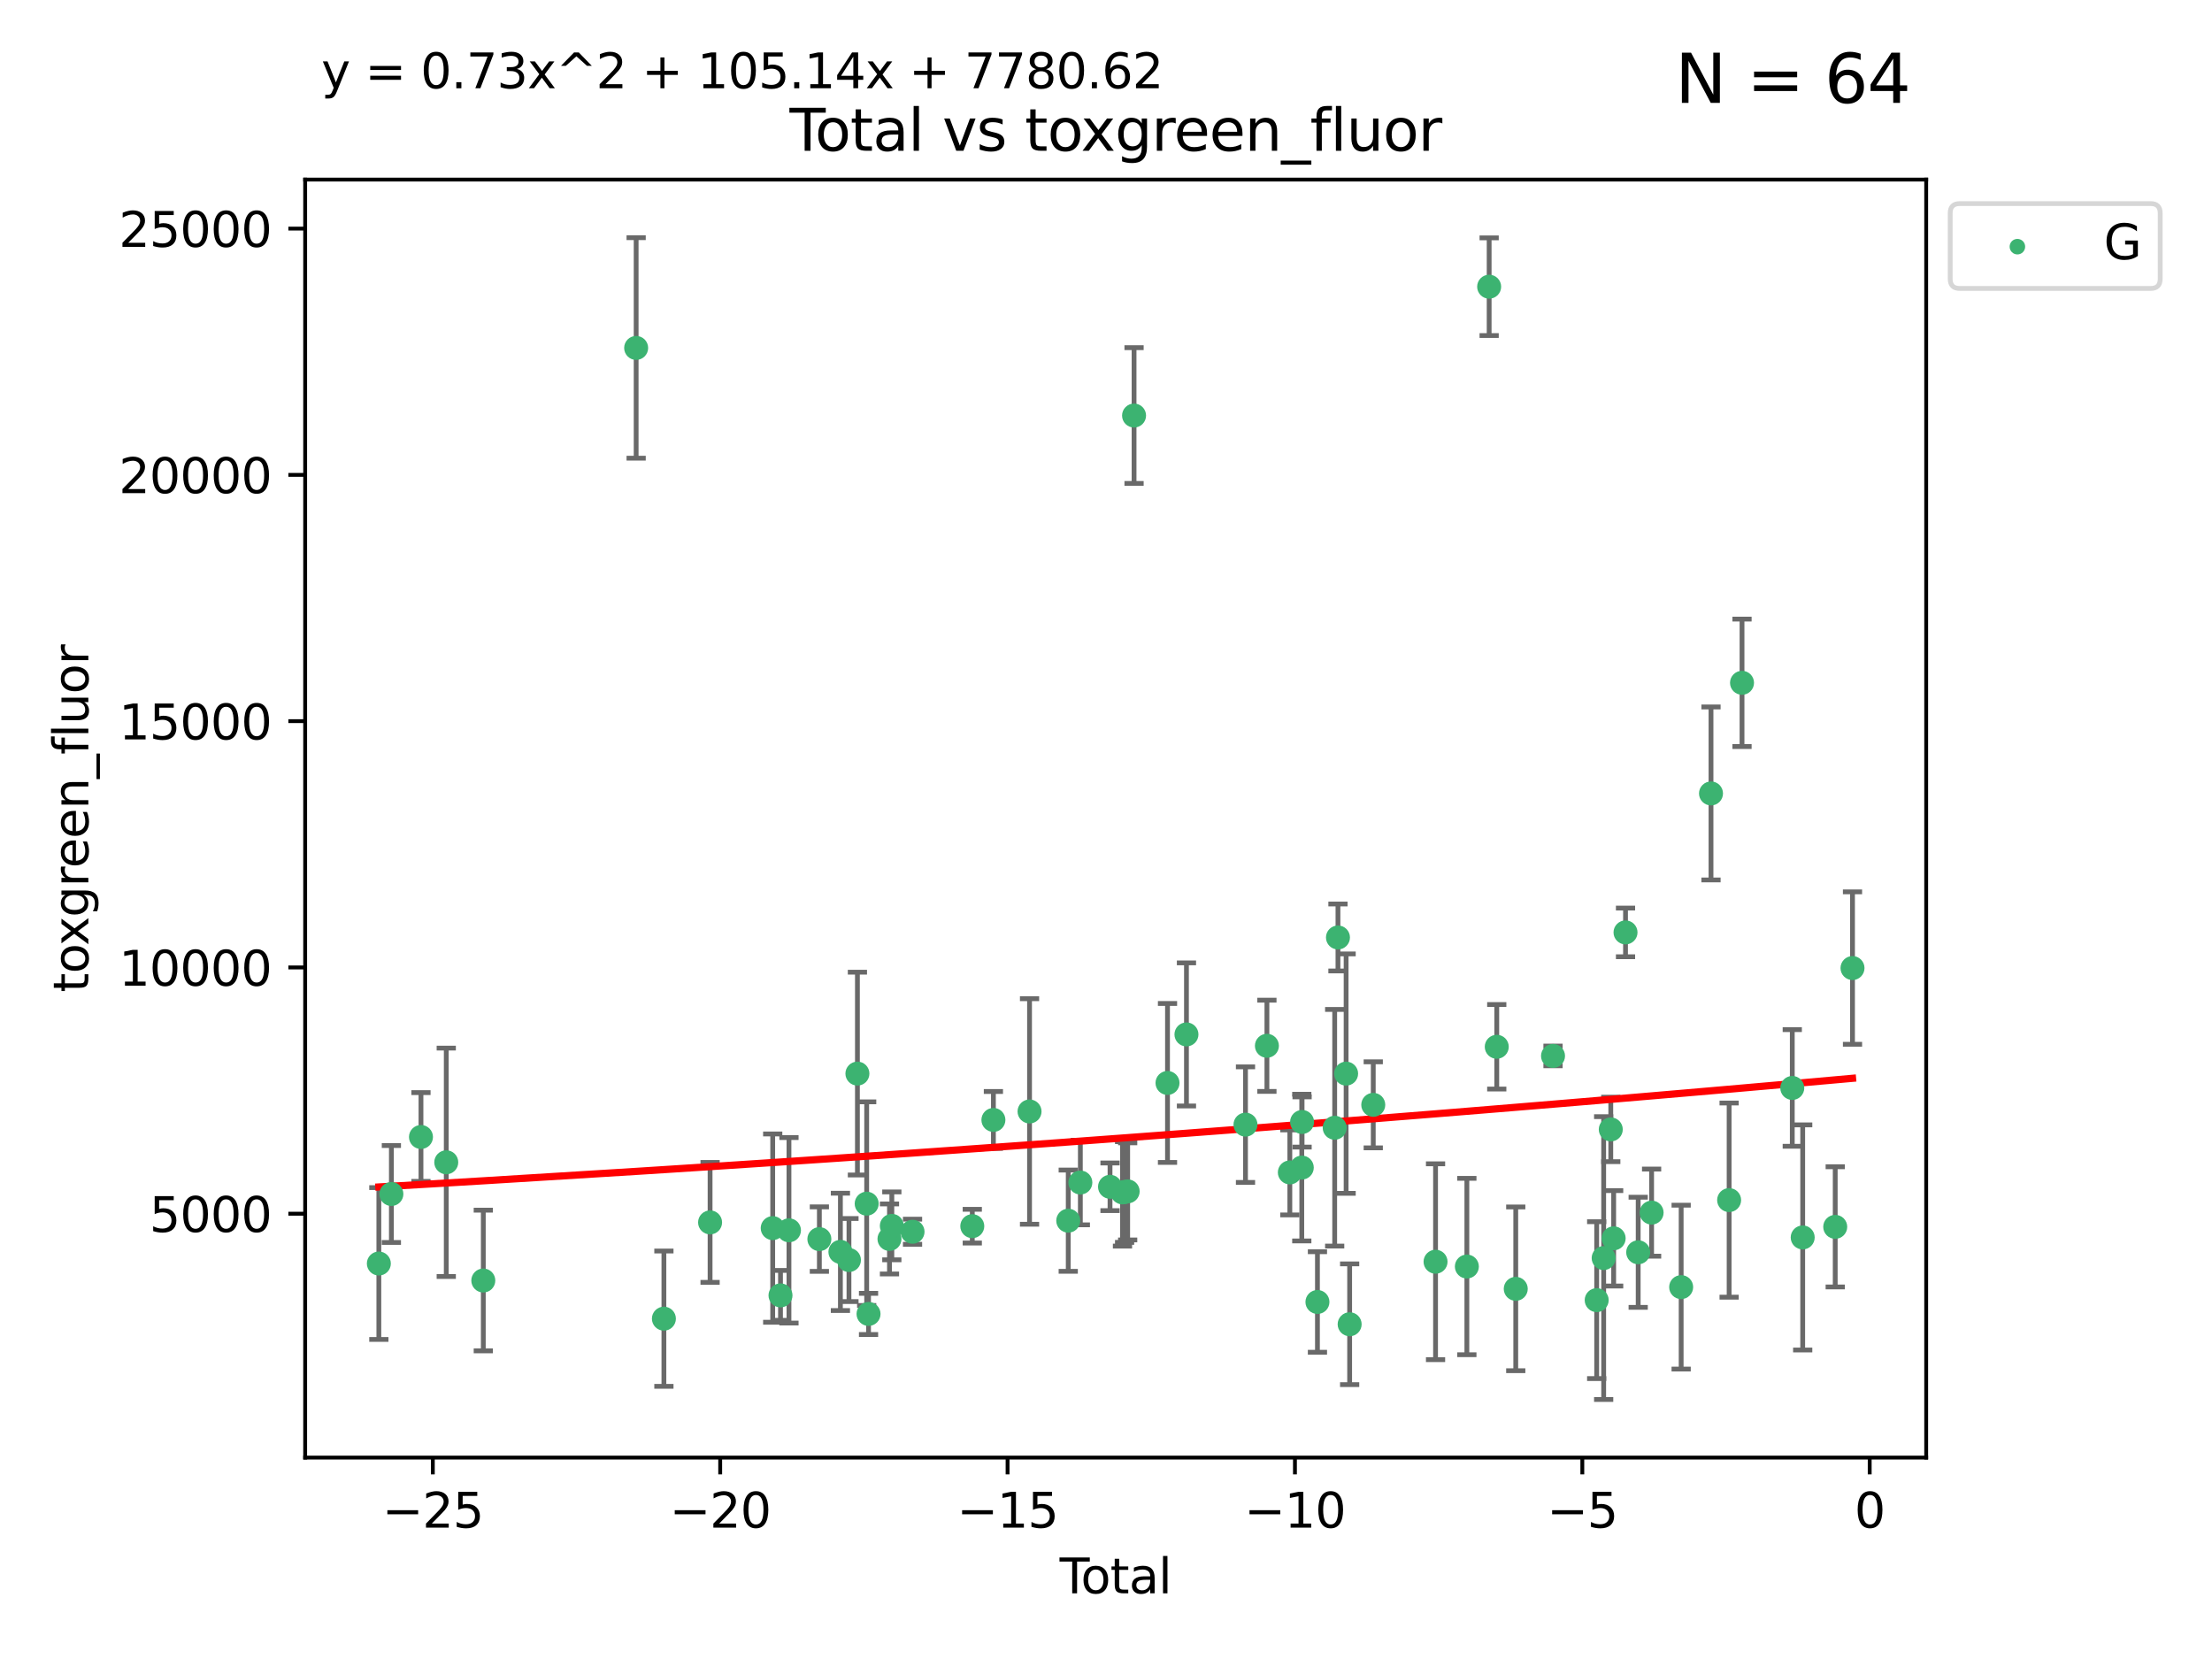 <?xml version="1.0" encoding="utf-8" standalone="no"?>
<!DOCTYPE svg PUBLIC "-//W3C//DTD SVG 1.1//EN"
  "http://www.w3.org/Graphics/SVG/1.1/DTD/svg11.dtd">
<svg xmlns:xlink="http://www.w3.org/1999/xlink" width="460.8pt" height="345.6pt" viewBox="0 0 460.8 345.6" xmlns="http://www.w3.org/2000/svg" version="1.1">
 <defs>
  <style type="text/css">*{stroke-linejoin: round; stroke-linecap: butt}</style>
 </defs>
 <g id="figure_1">
  <g id="patch_1">
   <path d="M 0 345.6 
L 460.8 345.6 
L 460.8 0 
L 0 0 
z
" style="fill: #ffffff"/>
  </g>
  <g id="axes_1">
   <g id="patch_2">
    <path d="M 63.571 303.64 
L 401.26 303.64 
L 401.26 37.411 
L 63.571 37.411 
z
" style="fill: #ffffff"/>
   </g>
   <g id="PathCollection_1">
    <defs>
     <path id="md400a257fa" d="M 0 1.118 
C 0.297 1.118 0.581 1 0.791 0.791 
C 1 0.581 1.118 0.297 1.118 0 
C 1.118 -0.297 1 -0.581 0.791 -0.791 
C 0.581 -1 0.297 -1.118 0 -1.118 
C -0.297 -1.118 -0.581 -1 -0.791 -0.791 
C -1 -0.581 -1.118 -0.297 -1.118 0 
C -1.118 0.297 -1 0.581 -0.791 0.791 
C -0.581 1 -0.297 1.118 0 1.118 
z
" style="stroke: #3cb371"/>
    </defs>
    <g clip-path="url(#p47d7102d29)">
     <use xlink:href="#md400a257fa" x="78.921" y="263.217" style="fill: #3cb371; stroke: #3cb371"/>
     <use xlink:href="#md400a257fa" x="81.531" y="248.732" style="fill: #3cb371; stroke: #3cb371"/>
     <use xlink:href="#md400a257fa" x="87.696" y="236.855" style="fill: #3cb371; stroke: #3cb371"/>
     <use xlink:href="#md400a257fa" x="92.964" y="242.127" style="fill: #3cb371; stroke: #3cb371"/>
     <use xlink:href="#md400a257fa" x="100.681" y="266.755" style="fill: #3cb371; stroke: #3cb371"/>
     <use xlink:href="#md400a257fa" x="132.522" y="72.481" style="fill: #3cb371; stroke: #3cb371"/>
     <use xlink:href="#md400a257fa" x="138.303" y="274.703" style="fill: #3cb371; stroke: #3cb371"/>
     <use xlink:href="#md400a257fa" x="147.923" y="254.65" style="fill: #3cb371; stroke: #3cb371"/>
     <use xlink:href="#md400a257fa" x="160.969" y="255.837" style="fill: #3cb371; stroke: #3cb371"/>
     <use xlink:href="#md400a257fa" x="162.593" y="269.854" style="fill: #3cb371; stroke: #3cb371"/>
     <use xlink:href="#md400a257fa" x="164.356" y="256.296" style="fill: #3cb371; stroke: #3cb371"/>
     <use xlink:href="#md400a257fa" x="170.69" y="258.131" style="fill: #3cb371; stroke: #3cb371"/>
     <use xlink:href="#md400a257fa" x="175.073" y="260.788" style="fill: #3cb371; stroke: #3cb371"/>
     <use xlink:href="#md400a257fa" x="176.854" y="262.489" style="fill: #3cb371; stroke: #3cb371"/>
     <use xlink:href="#md400a257fa" x="178.615" y="223.651" style="fill: #3cb371; stroke: #3cb371"/>
     <use xlink:href="#md400a257fa" x="180.545" y="250.746" style="fill: #3cb371; stroke: #3cb371"/>
     <use xlink:href="#md400a257fa" x="180.932" y="273.717" style="fill: #3cb371; stroke: #3cb371"/>
     <use xlink:href="#md400a257fa" x="185.295" y="258.096" style="fill: #3cb371; stroke: #3cb371"/>
     <use xlink:href="#md400a257fa" x="185.785" y="255.37" style="fill: #3cb371; stroke: #3cb371"/>
     <use xlink:href="#md400a257fa" x="190.099" y="256.595" style="fill: #3cb371; stroke: #3cb371"/>
     <use xlink:href="#md400a257fa" x="202.545" y="255.433" style="fill: #3cb371; stroke: #3cb371"/>
     <use xlink:href="#md400a257fa" x="206.945" y="233.302" style="fill: #3cb371; stroke: #3cb371"/>
     <use xlink:href="#md400a257fa" x="214.472" y="231.54" style="fill: #3cb371; stroke: #3cb371"/>
     <use xlink:href="#md400a257fa" x="222.534" y="254.29" style="fill: #3cb371; stroke: #3cb371"/>
     <use xlink:href="#md400a257fa" x="225.057" y="246.342" style="fill: #3cb371; stroke: #3cb371"/>
     <use xlink:href="#md400a257fa" x="231.238" y="247.232" style="fill: #3cb371; stroke: #3cb371"/>
     <use xlink:href="#md400a257fa" x="233.833" y="248.396" style="fill: #3cb371; stroke: #3cb371"/>
     <use xlink:href="#md400a257fa" x="234.273" y="248.319" style="fill: #3cb371; stroke: #3cb371"/>
     <use xlink:href="#md400a257fa" x="234.914" y="248.186" style="fill: #3cb371; stroke: #3cb371"/>
     <use xlink:href="#md400a257fa" x="236.245" y="86.567" style="fill: #3cb371; stroke: #3cb371"/>
     <use xlink:href="#md400a257fa" x="243.213" y="225.598" style="fill: #3cb371; stroke: #3cb371"/>
     <use xlink:href="#md400a257fa" x="247.161" y="215.489" style="fill: #3cb371; stroke: #3cb371"/>
     <use xlink:href="#md400a257fa" x="259.459" y="234.284" style="fill: #3cb371; stroke: #3cb371"/>
     <use xlink:href="#md400a257fa" x="263.921" y="217.857" style="fill: #3cb371; stroke: #3cb371"/>
     <use xlink:href="#md400a257fa" x="268.696" y="244.236" style="fill: #3cb371; stroke: #3cb371"/>
     <use xlink:href="#md400a257fa" x="271.186" y="243.229" style="fill: #3cb371; stroke: #3cb371"/>
     <use xlink:href="#md400a257fa" x="271.247" y="233.729" style="fill: #3cb371; stroke: #3cb371"/>
     <use xlink:href="#md400a257fa" x="274.447" y="271.225" style="fill: #3cb371; stroke: #3cb371"/>
     <use xlink:href="#md400a257fa" x="278.039" y="234.932" style="fill: #3cb371; stroke: #3cb371"/>
     <use xlink:href="#md400a257fa" x="278.722" y="195.293" style="fill: #3cb371; stroke: #3cb371"/>
     <use xlink:href="#md400a257fa" x="280.419" y="223.656" style="fill: #3cb371; stroke: #3cb371"/>
     <use xlink:href="#md400a257fa" x="281.156" y="275.866" style="fill: #3cb371; stroke: #3cb371"/>
     <use xlink:href="#md400a257fa" x="286.075" y="230.159" style="fill: #3cb371; stroke: #3cb371"/>
     <use xlink:href="#md400a257fa" x="299.051" y="262.84" style="fill: #3cb371; stroke: #3cb371"/>
     <use xlink:href="#md400a257fa" x="305.575" y="263.842" style="fill: #3cb371; stroke: #3cb371"/>
     <use xlink:href="#md400a257fa" x="310.217" y="59.725" style="fill: #3cb371; stroke: #3cb371"/>
     <use xlink:href="#md400a257fa" x="311.802" y="218.064" style="fill: #3cb371; stroke: #3cb371"/>
     <use xlink:href="#md400a257fa" x="315.759" y="268.487" style="fill: #3cb371; stroke: #3cb371"/>
     <use xlink:href="#md400a257fa" x="323.522" y="219.972" style="fill: #3cb371; stroke: #3cb371"/>
     <use xlink:href="#md400a257fa" x="332.619" y="270.842" style="fill: #3cb371; stroke: #3cb371"/>
     <use xlink:href="#md400a257fa" x="334.073" y="262.078" style="fill: #3cb371; stroke: #3cb371"/>
     <use xlink:href="#md400a257fa" x="335.554" y="235.279" style="fill: #3cb371; stroke: #3cb371"/>
     <use xlink:href="#md400a257fa" x="336.154" y="257.967" style="fill: #3cb371; stroke: #3cb371"/>
     <use xlink:href="#md400a257fa" x="338.625" y="194.238" style="fill: #3cb371; stroke: #3cb371"/>
     <use xlink:href="#md400a257fa" x="341.265" y="260.874" style="fill: #3cb371; stroke: #3cb371"/>
     <use xlink:href="#md400a257fa" x="344.059" y="252.61" style="fill: #3cb371; stroke: #3cb371"/>
     <use xlink:href="#md400a257fa" x="350.216" y="268.129" style="fill: #3cb371; stroke: #3cb371"/>
     <use xlink:href="#md400a257fa" x="356.433" y="165.288" style="fill: #3cb371; stroke: #3cb371"/>
     <use xlink:href="#md400a257fa" x="360.208" y="250.002" style="fill: #3cb371; stroke: #3cb371"/>
     <use xlink:href="#md400a257fa" x="362.895" y="142.242" style="fill: #3cb371; stroke: #3cb371"/>
     <use xlink:href="#md400a257fa" x="373.364" y="226.641" style="fill: #3cb371; stroke: #3cb371"/>
     <use xlink:href="#md400a257fa" x="375.535" y="257.781" style="fill: #3cb371; stroke: #3cb371"/>
     <use xlink:href="#md400a257fa" x="382.311" y="255.575" style="fill: #3cb371; stroke: #3cb371"/>
     <use xlink:href="#md400a257fa" x="385.911" y="201.663" style="fill: #3cb371; stroke: #3cb371"/>
    </g>
   </g>
   <g id="matplotlib.axis_1">
    <g id="xtick_1">
     <g id="line2d_1">
      <defs>
       <path id="m3f0507e031" d="M 0 0 
L 0 3.5 
" style="stroke: #000000; stroke-width: 0.8"/>
      </defs>
      <g>
       <use xlink:href="#m3f0507e031" x="90.164" y="303.64" style="stroke: #000000; stroke-width: 0.8"/>
      </g>
     </g>
     <g id="text_1">
      <!-- −25 -->
      <g transform="translate(79.611 318.238)scale(0.1 -0.1)">
       <defs>
        <path id="DejaVuSans-2212" d="M 678 2272 
L 4684 2272 
L 4684 1741 
L 678 1741 
L 678 2272 
z
" transform="scale(0.016)"/>
        <path id="DejaVuSans-32" d="M 1228 531 
L 3431 531 
L 3431 0 
L 469 0 
L 469 531 
Q 828 903 1448 1529 
Q 2069 2156 2228 2338 
Q 2531 2678 2651 2914 
Q 2772 3150 2772 3378 
Q 2772 3750 2511 3984 
Q 2250 4219 1831 4219 
Q 1534 4219 1204 4116 
Q 875 4013 500 3803 
L 500 4441 
Q 881 4594 1212 4672 
Q 1544 4750 1819 4750 
Q 2544 4750 2975 4387 
Q 3406 4025 3406 3419 
Q 3406 3131 3298 2873 
Q 3191 2616 2906 2266 
Q 2828 2175 2409 1742 
Q 1991 1309 1228 531 
z
" transform="scale(0.016)"/>
        <path id="DejaVuSans-35" d="M 691 4666 
L 3169 4666 
L 3169 4134 
L 1269 4134 
L 1269 2991 
Q 1406 3038 1543 3061 
Q 1681 3084 1819 3084 
Q 2600 3084 3056 2656 
Q 3513 2228 3513 1497 
Q 3513 744 3044 326 
Q 2575 -91 1722 -91 
Q 1428 -91 1123 -41 
Q 819 9 494 109 
L 494 744 
Q 775 591 1075 516 
Q 1375 441 1709 441 
Q 2250 441 2565 725 
Q 2881 1009 2881 1497 
Q 2881 1984 2565 2268 
Q 2250 2553 1709 2553 
Q 1456 2553 1204 2497 
Q 953 2441 691 2322 
L 691 4666 
z
" transform="scale(0.016)"/>
       </defs>
       <use xlink:href="#DejaVuSans-2212"/>
       <use xlink:href="#DejaVuSans-32" x="83.789"/>
       <use xlink:href="#DejaVuSans-35" x="147.412"/>
      </g>
     </g>
    </g>
    <g id="xtick_2">
     <g id="line2d_2">
      <g>
       <use xlink:href="#m3f0507e031" x="150.029" y="303.64" style="stroke: #000000; stroke-width: 0.8"/>
      </g>
     </g>
     <g id="text_2">
      <!-- −20 -->
      <g transform="translate(139.477 318.238)scale(0.1 -0.1)">
       <defs>
        <path id="DejaVuSans-30" d="M 2034 4250 
Q 1547 4250 1301 3770 
Q 1056 3291 1056 2328 
Q 1056 1369 1301 889 
Q 1547 409 2034 409 
Q 2525 409 2770 889 
Q 3016 1369 3016 2328 
Q 3016 3291 2770 3770 
Q 2525 4250 2034 4250 
z
M 2034 4750 
Q 2819 4750 3233 4129 
Q 3647 3509 3647 2328 
Q 3647 1150 3233 529 
Q 2819 -91 2034 -91 
Q 1250 -91 836 529 
Q 422 1150 422 2328 
Q 422 3509 836 4129 
Q 1250 4750 2034 4750 
z
" transform="scale(0.016)"/>
       </defs>
       <use xlink:href="#DejaVuSans-2212"/>
       <use xlink:href="#DejaVuSans-32" x="83.789"/>
       <use xlink:href="#DejaVuSans-30" x="147.412"/>
      </g>
     </g>
    </g>
    <g id="xtick_3">
     <g id="line2d_3">
      <g>
       <use xlink:href="#m3f0507e031" x="209.895" y="303.64" style="stroke: #000000; stroke-width: 0.8"/>
      </g>
     </g>
     <g id="text_3">
      <!-- −15 -->
      <g transform="translate(199.343 318.238)scale(0.1 -0.1)">
       <defs>
        <path id="DejaVuSans-31" d="M 794 531 
L 1825 531 
L 1825 4091 
L 703 3866 
L 703 4441 
L 1819 4666 
L 2450 4666 
L 2450 531 
L 3481 531 
L 3481 0 
L 794 0 
L 794 531 
z
" transform="scale(0.016)"/>
       </defs>
       <use xlink:href="#DejaVuSans-2212"/>
       <use xlink:href="#DejaVuSans-31" x="83.789"/>
       <use xlink:href="#DejaVuSans-35" x="147.412"/>
      </g>
     </g>
    </g>
    <g id="xtick_4">
     <g id="line2d_4">
      <g>
       <use xlink:href="#m3f0507e031" x="269.761" y="303.64" style="stroke: #000000; stroke-width: 0.8"/>
      </g>
     </g>
     <g id="text_4">
      <!-- −10 -->
      <g transform="translate(259.208 318.238)scale(0.1 -0.1)">
       <use xlink:href="#DejaVuSans-2212"/>
       <use xlink:href="#DejaVuSans-31" x="83.789"/>
       <use xlink:href="#DejaVuSans-30" x="147.412"/>
      </g>
     </g>
    </g>
    <g id="xtick_5">
     <g id="line2d_5">
      <g>
       <use xlink:href="#m3f0507e031" x="329.626" y="303.64" style="stroke: #000000; stroke-width: 0.8"/>
      </g>
     </g>
     <g id="text_5">
      <!-- −5 -->
      <g transform="translate(322.255 318.238)scale(0.1 -0.1)">
       <use xlink:href="#DejaVuSans-2212"/>
       <use xlink:href="#DejaVuSans-35" x="83.789"/>
      </g>
     </g>
    </g>
    <g id="xtick_6">
     <g id="line2d_6">
      <g>
       <use xlink:href="#m3f0507e031" x="389.492" y="303.64" style="stroke: #000000; stroke-width: 0.8"/>
      </g>
     </g>
     <g id="text_6">
      <!-- 0 -->
      <g transform="translate(386.311 318.238)scale(0.1 -0.1)">
       <use xlink:href="#DejaVuSans-30"/>
      </g>
     </g>
    </g>
    <g id="text_7">
     <!-- Total -->
     <g transform="translate(220.739 331.917)scale(0.1 -0.1)">
      <defs>
       <path id="DejaVuSans-54" d="M -19 4666 
L 3928 4666 
L 3928 4134 
L 2272 4134 
L 2272 0 
L 1638 0 
L 1638 4134 
L -19 4134 
L -19 4666 
z
" transform="scale(0.016)"/>
       <path id="DejaVuSans-6f" d="M 1959 3097 
Q 1497 3097 1228 2736 
Q 959 2375 959 1747 
Q 959 1119 1226 758 
Q 1494 397 1959 397 
Q 2419 397 2687 759 
Q 2956 1122 2956 1747 
Q 2956 2369 2687 2733 
Q 2419 3097 1959 3097 
z
M 1959 3584 
Q 2709 3584 3137 3096 
Q 3566 2609 3566 1747 
Q 3566 888 3137 398 
Q 2709 -91 1959 -91 
Q 1206 -91 779 398 
Q 353 888 353 1747 
Q 353 2609 779 3096 
Q 1206 3584 1959 3584 
z
" transform="scale(0.016)"/>
       <path id="DejaVuSans-74" d="M 1172 4494 
L 1172 3500 
L 2356 3500 
L 2356 3053 
L 1172 3053 
L 1172 1153 
Q 1172 725 1289 603 
Q 1406 481 1766 481 
L 2356 481 
L 2356 0 
L 1766 0 
Q 1100 0 847 248 
Q 594 497 594 1153 
L 594 3053 
L 172 3053 
L 172 3500 
L 594 3500 
L 594 4494 
L 1172 4494 
z
" transform="scale(0.016)"/>
       <path id="DejaVuSans-61" d="M 2194 1759 
Q 1497 1759 1228 1600 
Q 959 1441 959 1056 
Q 959 750 1161 570 
Q 1363 391 1709 391 
Q 2188 391 2477 730 
Q 2766 1069 2766 1631 
L 2766 1759 
L 2194 1759 
z
M 3341 1997 
L 3341 0 
L 2766 0 
L 2766 531 
Q 2569 213 2275 61 
Q 1981 -91 1556 -91 
Q 1019 -91 701 211 
Q 384 513 384 1019 
Q 384 1609 779 1909 
Q 1175 2209 1959 2209 
L 2766 2209 
L 2766 2266 
Q 2766 2663 2505 2880 
Q 2244 3097 1772 3097 
Q 1472 3097 1187 3025 
Q 903 2953 641 2809 
L 641 3341 
Q 956 3463 1253 3523 
Q 1550 3584 1831 3584 
Q 2591 3584 2966 3190 
Q 3341 2797 3341 1997 
z
" transform="scale(0.016)"/>
       <path id="DejaVuSans-6c" d="M 603 4863 
L 1178 4863 
L 1178 0 
L 603 0 
L 603 4863 
z
" transform="scale(0.016)"/>
      </defs>
      <use xlink:href="#DejaVuSans-54"/>
      <use xlink:href="#DejaVuSans-6f" x="44.084"/>
      <use xlink:href="#DejaVuSans-74" x="105.266"/>
      <use xlink:href="#DejaVuSans-61" x="144.475"/>
      <use xlink:href="#DejaVuSans-6c" x="205.754"/>
     </g>
    </g>
   </g>
   <g id="matplotlib.axis_2">
    <g id="ytick_1">
     <g id="line2d_7">
      <defs>
       <path id="m9937ccbc63" d="M 0 0 
L -3.5 0 
" style="stroke: #000000; stroke-width: 0.8"/>
      </defs>
      <g>
       <use xlink:href="#m9937ccbc63" x="63.571" y="252.839" style="stroke: #000000; stroke-width: 0.8"/>
      </g>
     </g>
     <g id="text_8">
      <!-- 5000 -->
      <g transform="translate(31.121 256.638)scale(0.1 -0.1)">
       <use xlink:href="#DejaVuSans-35"/>
       <use xlink:href="#DejaVuSans-30" x="63.623"/>
       <use xlink:href="#DejaVuSans-30" x="127.246"/>
       <use xlink:href="#DejaVuSans-30" x="190.869"/>
      </g>
     </g>
    </g>
    <g id="ytick_2">
     <g id="line2d_8">
      <g>
       <use xlink:href="#m9937ccbc63" x="63.571" y="201.535" style="stroke: #000000; stroke-width: 0.8"/>
      </g>
     </g>
     <g id="text_9">
      <!-- 10000 -->
      <g transform="translate(24.759 205.334)scale(0.1 -0.1)">
       <use xlink:href="#DejaVuSans-31"/>
       <use xlink:href="#DejaVuSans-30" x="63.623"/>
       <use xlink:href="#DejaVuSans-30" x="127.246"/>
       <use xlink:href="#DejaVuSans-30" x="190.869"/>
       <use xlink:href="#DejaVuSans-30" x="254.492"/>
      </g>
     </g>
    </g>
    <g id="ytick_3">
     <g id="line2d_9">
      <g>
       <use xlink:href="#m9937ccbc63" x="63.571" y="150.23" style="stroke: #000000; stroke-width: 0.8"/>
      </g>
     </g>
     <g id="text_10">
      <!-- 15000 -->
      <g transform="translate(24.759 154.03)scale(0.1 -0.1)">
       <use xlink:href="#DejaVuSans-31"/>
       <use xlink:href="#DejaVuSans-35" x="63.623"/>
       <use xlink:href="#DejaVuSans-30" x="127.246"/>
       <use xlink:href="#DejaVuSans-30" x="190.869"/>
       <use xlink:href="#DejaVuSans-30" x="254.492"/>
      </g>
     </g>
    </g>
    <g id="ytick_4">
     <g id="line2d_10">
      <g>
       <use xlink:href="#m9937ccbc63" x="63.571" y="98.926" style="stroke: #000000; stroke-width: 0.8"/>
      </g>
     </g>
     <g id="text_11">
      <!-- 20000 -->
      <g transform="translate(24.759 102.725)scale(0.1 -0.1)">
       <use xlink:href="#DejaVuSans-32"/>
       <use xlink:href="#DejaVuSans-30" x="63.623"/>
       <use xlink:href="#DejaVuSans-30" x="127.246"/>
       <use xlink:href="#DejaVuSans-30" x="190.869"/>
       <use xlink:href="#DejaVuSans-30" x="254.492"/>
      </g>
     </g>
    </g>
    <g id="ytick_5">
     <g id="line2d_11">
      <g>
       <use xlink:href="#m9937ccbc63" x="63.571" y="47.622" style="stroke: #000000; stroke-width: 0.8"/>
      </g>
     </g>
     <g id="text_12">
      <!-- 25000 -->
      <g transform="translate(24.759 51.421)scale(0.1 -0.1)">
       <use xlink:href="#DejaVuSans-32"/>
       <use xlink:href="#DejaVuSans-35" x="63.623"/>
       <use xlink:href="#DejaVuSans-30" x="127.246"/>
       <use xlink:href="#DejaVuSans-30" x="190.869"/>
       <use xlink:href="#DejaVuSans-30" x="254.492"/>
      </g>
     </g>
    </g>
    <g id="text_13">
     <!-- toxgreen_fluor -->
     <g transform="translate(18.401 206.72)rotate(-90)scale(0.1 -0.1)">
      <defs>
       <path id="DejaVuSans-78" d="M 3513 3500 
L 2247 1797 
L 3578 0 
L 2900 0 
L 1881 1375 
L 863 0 
L 184 0 
L 1544 1831 
L 300 3500 
L 978 3500 
L 1906 2253 
L 2834 3500 
L 3513 3500 
z
" transform="scale(0.016)"/>
       <path id="DejaVuSans-67" d="M 2906 1791 
Q 2906 2416 2648 2759 
Q 2391 3103 1925 3103 
Q 1463 3103 1205 2759 
Q 947 2416 947 1791 
Q 947 1169 1205 825 
Q 1463 481 1925 481 
Q 2391 481 2648 825 
Q 2906 1169 2906 1791 
z
M 3481 434 
Q 3481 -459 3084 -895 
Q 2688 -1331 1869 -1331 
Q 1566 -1331 1297 -1286 
Q 1028 -1241 775 -1147 
L 775 -588 
Q 1028 -725 1275 -790 
Q 1522 -856 1778 -856 
Q 2344 -856 2625 -561 
Q 2906 -266 2906 331 
L 2906 616 
Q 2728 306 2450 153 
Q 2172 0 1784 0 
Q 1141 0 747 490 
Q 353 981 353 1791 
Q 353 2603 747 3093 
Q 1141 3584 1784 3584 
Q 2172 3584 2450 3431 
Q 2728 3278 2906 2969 
L 2906 3500 
L 3481 3500 
L 3481 434 
z
" transform="scale(0.016)"/>
       <path id="DejaVuSans-72" d="M 2631 2963 
Q 2534 3019 2420 3045 
Q 2306 3072 2169 3072 
Q 1681 3072 1420 2755 
Q 1159 2438 1159 1844 
L 1159 0 
L 581 0 
L 581 3500 
L 1159 3500 
L 1159 2956 
Q 1341 3275 1631 3429 
Q 1922 3584 2338 3584 
Q 2397 3584 2469 3576 
Q 2541 3569 2628 3553 
L 2631 2963 
z
" transform="scale(0.016)"/>
       <path id="DejaVuSans-65" d="M 3597 1894 
L 3597 1613 
L 953 1613 
Q 991 1019 1311 708 
Q 1631 397 2203 397 
Q 2534 397 2845 478 
Q 3156 559 3463 722 
L 3463 178 
Q 3153 47 2828 -22 
Q 2503 -91 2169 -91 
Q 1331 -91 842 396 
Q 353 884 353 1716 
Q 353 2575 817 3079 
Q 1281 3584 2069 3584 
Q 2775 3584 3186 3129 
Q 3597 2675 3597 1894 
z
M 3022 2063 
Q 3016 2534 2758 2815 
Q 2500 3097 2075 3097 
Q 1594 3097 1305 2825 
Q 1016 2553 972 2059 
L 3022 2063 
z
" transform="scale(0.016)"/>
       <path id="DejaVuSans-6e" d="M 3513 2113 
L 3513 0 
L 2938 0 
L 2938 2094 
Q 2938 2591 2744 2837 
Q 2550 3084 2163 3084 
Q 1697 3084 1428 2787 
Q 1159 2491 1159 1978 
L 1159 0 
L 581 0 
L 581 3500 
L 1159 3500 
L 1159 2956 
Q 1366 3272 1645 3428 
Q 1925 3584 2291 3584 
Q 2894 3584 3203 3211 
Q 3513 2838 3513 2113 
z
" transform="scale(0.016)"/>
       <path id="DejaVuSans-5f" d="M 3263 -1063 
L 3263 -1509 
L -63 -1509 
L -63 -1063 
L 3263 -1063 
z
" transform="scale(0.016)"/>
       <path id="DejaVuSans-66" d="M 2375 4863 
L 2375 4384 
L 1825 4384 
Q 1516 4384 1395 4259 
Q 1275 4134 1275 3809 
L 1275 3500 
L 2222 3500 
L 2222 3053 
L 1275 3053 
L 1275 0 
L 697 0 
L 697 3053 
L 147 3053 
L 147 3500 
L 697 3500 
L 697 3744 
Q 697 4328 969 4595 
Q 1241 4863 1831 4863 
L 2375 4863 
z
" transform="scale(0.016)"/>
       <path id="DejaVuSans-75" d="M 544 1381 
L 544 3500 
L 1119 3500 
L 1119 1403 
Q 1119 906 1312 657 
Q 1506 409 1894 409 
Q 2359 409 2629 706 
Q 2900 1003 2900 1516 
L 2900 3500 
L 3475 3500 
L 3475 0 
L 2900 0 
L 2900 538 
Q 2691 219 2414 64 
Q 2138 -91 1772 -91 
Q 1169 -91 856 284 
Q 544 659 544 1381 
z
M 1991 3584 
L 1991 3584 
z
" transform="scale(0.016)"/>
      </defs>
      <use xlink:href="#DejaVuSans-74"/>
      <use xlink:href="#DejaVuSans-6f" x="39.209"/>
      <use xlink:href="#DejaVuSans-78" x="97.266"/>
      <use xlink:href="#DejaVuSans-67" x="156.445"/>
      <use xlink:href="#DejaVuSans-72" x="219.922"/>
      <use xlink:href="#DejaVuSans-65" x="258.785"/>
      <use xlink:href="#DejaVuSans-65" x="320.309"/>
      <use xlink:href="#DejaVuSans-6e" x="381.832"/>
      <use xlink:href="#DejaVuSans-5f" x="445.211"/>
      <use xlink:href="#DejaVuSans-66" x="495.211"/>
      <use xlink:href="#DejaVuSans-6c" x="530.416"/>
      <use xlink:href="#DejaVuSans-75" x="558.199"/>
      <use xlink:href="#DejaVuSans-6f" x="621.578"/>
      <use xlink:href="#DejaVuSans-72" x="682.76"/>
     </g>
    </g>
   </g>
   <g id="LineCollection_1">
    <path d="M 78.921 279.032 
L 78.921 247.402 
" clip-path="url(#p47d7102d29)" style="fill: none; stroke: #696969"/>
    <path d="M 81.531 258.83 
L 81.531 238.635 
" clip-path="url(#p47d7102d29)" style="fill: none; stroke: #696969"/>
    <path d="M 87.696 246.099 
L 87.696 227.611 
" clip-path="url(#p47d7102d29)" style="fill: none; stroke: #696969"/>
    <path d="M 92.964 265.914 
L 92.964 218.34 
" clip-path="url(#p47d7102d29)" style="fill: none; stroke: #696969"/>
    <path d="M 100.681 281.408 
L 100.681 252.102 
" clip-path="url(#p47d7102d29)" style="fill: none; stroke: #696969"/>
    <path d="M 132.522 95.45 
L 132.522 49.513 
" clip-path="url(#p47d7102d29)" style="fill: none; stroke: #696969"/>
    <path d="M 138.303 288.799 
L 138.303 260.608 
" clip-path="url(#p47d7102d29)" style="fill: none; stroke: #696969"/>
    <path d="M 147.923 267.139 
L 147.923 242.161 
" clip-path="url(#p47d7102d29)" style="fill: none; stroke: #696969"/>
    <path d="M 160.969 275.447 
L 160.969 236.226 
" clip-path="url(#p47d7102d29)" style="fill: none; stroke: #696969"/>
    <path d="M 162.593 275.053 
L 162.593 264.654 
" clip-path="url(#p47d7102d29)" style="fill: none; stroke: #696969"/>
    <path d="M 164.356 275.617 
L 164.356 236.975 
" clip-path="url(#p47d7102d29)" style="fill: none; stroke: #696969"/>
    <path d="M 170.69 264.849 
L 170.69 251.414 
" clip-path="url(#p47d7102d29)" style="fill: none; stroke: #696969"/>
    <path d="M 175.073 273.01 
L 175.073 248.566 
" clip-path="url(#p47d7102d29)" style="fill: none; stroke: #696969"/>
    <path d="M 176.854 271.138 
L 176.854 253.84 
" clip-path="url(#p47d7102d29)" style="fill: none; stroke: #696969"/>
    <path d="M 178.615 244.775 
L 178.615 202.526 
" clip-path="url(#p47d7102d29)" style="fill: none; stroke: #696969"/>
    <path d="M 180.545 271.96 
L 180.545 229.532 
" clip-path="url(#p47d7102d29)" style="fill: none; stroke: #696969"/>
    <path d="M 180.932 278.006 
L 180.932 269.428 
" clip-path="url(#p47d7102d29)" style="fill: none; stroke: #696969"/>
    <path d="M 185.295 265.386 
L 185.295 250.805 
" clip-path="url(#p47d7102d29)" style="fill: none; stroke: #696969"/>
    <path d="M 185.785 262.443 
L 185.785 248.297 
" clip-path="url(#p47d7102d29)" style="fill: none; stroke: #696969"/>
    <path d="M 190.099 259.214 
L 190.099 253.976 
" clip-path="url(#p47d7102d29)" style="fill: none; stroke: #696969"/>
    <path d="M 202.545 258.946 
L 202.545 251.919 
" clip-path="url(#p47d7102d29)" style="fill: none; stroke: #696969"/>
    <path d="M 206.945 239.227 
L 206.945 227.376 
" clip-path="url(#p47d7102d29)" style="fill: none; stroke: #696969"/>
    <path d="M 214.472 255.032 
L 214.472 208.049 
" clip-path="url(#p47d7102d29)" style="fill: none; stroke: #696969"/>
    <path d="M 222.534 264.833 
L 222.534 243.746 
" clip-path="url(#p47d7102d29)" style="fill: none; stroke: #696969"/>
    <path d="M 225.057 255.151 
L 225.057 237.534 
" clip-path="url(#p47d7102d29)" style="fill: none; stroke: #696969"/>
    <path d="M 231.238 252.194 
L 231.238 242.27 
" clip-path="url(#p47d7102d29)" style="fill: none; stroke: #696969"/>
    <path d="M 233.833 259.582 
L 233.833 237.21 
" clip-path="url(#p47d7102d29)" style="fill: none; stroke: #696969"/>
    <path d="M 234.273 258.809 
L 234.273 237.829 
" clip-path="url(#p47d7102d29)" style="fill: none; stroke: #696969"/>
    <path d="M 234.914 258.301 
L 234.914 238.071 
" clip-path="url(#p47d7102d29)" style="fill: none; stroke: #696969"/>
    <path d="M 236.245 100.71 
L 236.245 72.424 
" clip-path="url(#p47d7102d29)" style="fill: none; stroke: #696969"/>
    <path d="M 243.213 242.153 
L 243.213 209.043 
" clip-path="url(#p47d7102d29)" style="fill: none; stroke: #696969"/>
    <path d="M 247.161 230.395 
L 247.161 200.584 
" clip-path="url(#p47d7102d29)" style="fill: none; stroke: #696969"/>
    <path d="M 259.459 246.318 
L 259.459 222.249 
" clip-path="url(#p47d7102d29)" style="fill: none; stroke: #696969"/>
    <path d="M 263.921 227.36 
L 263.921 208.354 
" clip-path="url(#p47d7102d29)" style="fill: none; stroke: #696969"/>
    <path d="M 268.696 253.093 
L 268.696 235.38 
" clip-path="url(#p47d7102d29)" style="fill: none; stroke: #696969"/>
    <path d="M 271.186 258.506 
L 271.186 227.952 
" clip-path="url(#p47d7102d29)" style="fill: none; stroke: #696969"/>
    <path d="M 271.247 238.958 
L 271.247 228.501 
" clip-path="url(#p47d7102d29)" style="fill: none; stroke: #696969"/>
    <path d="M 274.447 281.697 
L 274.447 260.754 
" clip-path="url(#p47d7102d29)" style="fill: none; stroke: #696969"/>
    <path d="M 278.039 259.58 
L 278.039 210.284 
" clip-path="url(#p47d7102d29)" style="fill: none; stroke: #696969"/>
    <path d="M 278.722 202.267 
L 278.722 188.319 
" clip-path="url(#p47d7102d29)" style="fill: none; stroke: #696969"/>
    <path d="M 280.419 248.595 
L 280.419 198.716 
" clip-path="url(#p47d7102d29)" style="fill: none; stroke: #696969"/>
    <path d="M 281.156 288.443 
L 281.156 263.289 
" clip-path="url(#p47d7102d29)" style="fill: none; stroke: #696969"/>
    <path d="M 286.075 239.119 
L 286.075 221.198 
" clip-path="url(#p47d7102d29)" style="fill: none; stroke: #696969"/>
    <path d="M 299.051 283.238 
L 299.051 242.441 
" clip-path="url(#p47d7102d29)" style="fill: none; stroke: #696969"/>
    <path d="M 305.575 282.216 
L 305.575 245.468 
" clip-path="url(#p47d7102d29)" style="fill: none; stroke: #696969"/>
    <path d="M 310.217 69.9 
L 310.217 49.549 
" clip-path="url(#p47d7102d29)" style="fill: none; stroke: #696969"/>
    <path d="M 311.802 226.863 
L 311.802 209.265 
" clip-path="url(#p47d7102d29)" style="fill: none; stroke: #696969"/>
    <path d="M 315.759 285.54 
L 315.759 251.435 
" clip-path="url(#p47d7102d29)" style="fill: none; stroke: #696969"/>
    <path d="M 323.522 222.029 
L 323.522 217.915 
" clip-path="url(#p47d7102d29)" style="fill: none; stroke: #696969"/>
    <path d="M 332.619 287.184 
L 332.619 254.5 
" clip-path="url(#p47d7102d29)" style="fill: none; stroke: #696969"/>
    <path d="M 334.073 291.539 
L 334.073 232.618 
" clip-path="url(#p47d7102d29)" style="fill: none; stroke: #696969"/>
    <path d="M 335.554 241.998 
L 335.554 228.56 
" clip-path="url(#p47d7102d29)" style="fill: none; stroke: #696969"/>
    <path d="M 336.154 267.904 
L 336.154 248.03 
" clip-path="url(#p47d7102d29)" style="fill: none; stroke: #696969"/>
    <path d="M 338.625 199.306 
L 338.625 189.169 
" clip-path="url(#p47d7102d29)" style="fill: none; stroke: #696969"/>
    <path d="M 341.265 272.344 
L 341.265 249.403 
" clip-path="url(#p47d7102d29)" style="fill: none; stroke: #696969"/>
    <path d="M 344.059 261.684 
L 344.059 243.536 
" clip-path="url(#p47d7102d29)" style="fill: none; stroke: #696969"/>
    <path d="M 350.216 285.2 
L 350.216 251.059 
" clip-path="url(#p47d7102d29)" style="fill: none; stroke: #696969"/>
    <path d="M 356.433 183.306 
L 356.433 147.271 
" clip-path="url(#p47d7102d29)" style="fill: none; stroke: #696969"/>
    <path d="M 360.208 270.227 
L 360.208 229.777 
" clip-path="url(#p47d7102d29)" style="fill: none; stroke: #696969"/>
    <path d="M 362.895 155.517 
L 362.895 128.968 
" clip-path="url(#p47d7102d29)" style="fill: none; stroke: #696969"/>
    <path d="M 373.364 238.785 
L 373.364 214.497 
" clip-path="url(#p47d7102d29)" style="fill: none; stroke: #696969"/>
    <path d="M 375.535 281.229 
L 375.535 234.333 
" clip-path="url(#p47d7102d29)" style="fill: none; stroke: #696969"/>
    <path d="M 382.311 268.094 
L 382.311 243.057 
" clip-path="url(#p47d7102d29)" style="fill: none; stroke: #696969"/>
    <path d="M 385.911 217.542 
L 385.911 185.785 
" clip-path="url(#p47d7102d29)" style="fill: none; stroke: #696969"/>
   </g>
   <g id="line2d_12">
    <defs>
     <path id="m7c52b21a74" d="M 2 0 
L -2 -0 
" style="stroke: #696969"/>
    </defs>
    <g clip-path="url(#p47d7102d29)">
     <use xlink:href="#m7c52b21a74" x="78.921" y="279.032" style="fill: #696969; stroke: #696969"/>
     <use xlink:href="#m7c52b21a74" x="81.531" y="258.83" style="fill: #696969; stroke: #696969"/>
     <use xlink:href="#m7c52b21a74" x="87.696" y="246.099" style="fill: #696969; stroke: #696969"/>
     <use xlink:href="#m7c52b21a74" x="92.964" y="265.914" style="fill: #696969; stroke: #696969"/>
     <use xlink:href="#m7c52b21a74" x="100.681" y="281.408" style="fill: #696969; stroke: #696969"/>
     <use xlink:href="#m7c52b21a74" x="132.522" y="95.45" style="fill: #696969; stroke: #696969"/>
     <use xlink:href="#m7c52b21a74" x="138.303" y="288.799" style="fill: #696969; stroke: #696969"/>
     <use xlink:href="#m7c52b21a74" x="147.923" y="267.139" style="fill: #696969; stroke: #696969"/>
     <use xlink:href="#m7c52b21a74" x="160.969" y="275.447" style="fill: #696969; stroke: #696969"/>
     <use xlink:href="#m7c52b21a74" x="162.593" y="275.053" style="fill: #696969; stroke: #696969"/>
     <use xlink:href="#m7c52b21a74" x="164.356" y="275.617" style="fill: #696969; stroke: #696969"/>
     <use xlink:href="#m7c52b21a74" x="170.69" y="264.849" style="fill: #696969; stroke: #696969"/>
     <use xlink:href="#m7c52b21a74" x="175.073" y="273.01" style="fill: #696969; stroke: #696969"/>
     <use xlink:href="#m7c52b21a74" x="176.854" y="271.138" style="fill: #696969; stroke: #696969"/>
     <use xlink:href="#m7c52b21a74" x="178.615" y="244.775" style="fill: #696969; stroke: #696969"/>
     <use xlink:href="#m7c52b21a74" x="180.545" y="271.96" style="fill: #696969; stroke: #696969"/>
     <use xlink:href="#m7c52b21a74" x="180.932" y="278.006" style="fill: #696969; stroke: #696969"/>
     <use xlink:href="#m7c52b21a74" x="185.295" y="265.386" style="fill: #696969; stroke: #696969"/>
     <use xlink:href="#m7c52b21a74" x="185.785" y="262.443" style="fill: #696969; stroke: #696969"/>
     <use xlink:href="#m7c52b21a74" x="190.099" y="259.214" style="fill: #696969; stroke: #696969"/>
     <use xlink:href="#m7c52b21a74" x="202.545" y="258.946" style="fill: #696969; stroke: #696969"/>
     <use xlink:href="#m7c52b21a74" x="206.945" y="239.227" style="fill: #696969; stroke: #696969"/>
     <use xlink:href="#m7c52b21a74" x="214.472" y="255.032" style="fill: #696969; stroke: #696969"/>
     <use xlink:href="#m7c52b21a74" x="222.534" y="264.833" style="fill: #696969; stroke: #696969"/>
     <use xlink:href="#m7c52b21a74" x="225.057" y="255.151" style="fill: #696969; stroke: #696969"/>
     <use xlink:href="#m7c52b21a74" x="231.238" y="252.194" style="fill: #696969; stroke: #696969"/>
     <use xlink:href="#m7c52b21a74" x="233.833" y="259.582" style="fill: #696969; stroke: #696969"/>
     <use xlink:href="#m7c52b21a74" x="234.273" y="258.809" style="fill: #696969; stroke: #696969"/>
     <use xlink:href="#m7c52b21a74" x="234.914" y="258.301" style="fill: #696969; stroke: #696969"/>
     <use xlink:href="#m7c52b21a74" x="236.245" y="100.71" style="fill: #696969; stroke: #696969"/>
     <use xlink:href="#m7c52b21a74" x="243.213" y="242.153" style="fill: #696969; stroke: #696969"/>
     <use xlink:href="#m7c52b21a74" x="247.161" y="230.395" style="fill: #696969; stroke: #696969"/>
     <use xlink:href="#m7c52b21a74" x="259.459" y="246.318" style="fill: #696969; stroke: #696969"/>
     <use xlink:href="#m7c52b21a74" x="263.921" y="227.36" style="fill: #696969; stroke: #696969"/>
     <use xlink:href="#m7c52b21a74" x="268.696" y="253.093" style="fill: #696969; stroke: #696969"/>
     <use xlink:href="#m7c52b21a74" x="271.186" y="258.506" style="fill: #696969; stroke: #696969"/>
     <use xlink:href="#m7c52b21a74" x="271.247" y="238.958" style="fill: #696969; stroke: #696969"/>
     <use xlink:href="#m7c52b21a74" x="274.447" y="281.697" style="fill: #696969; stroke: #696969"/>
     <use xlink:href="#m7c52b21a74" x="278.039" y="259.58" style="fill: #696969; stroke: #696969"/>
     <use xlink:href="#m7c52b21a74" x="278.722" y="202.267" style="fill: #696969; stroke: #696969"/>
     <use xlink:href="#m7c52b21a74" x="280.419" y="248.595" style="fill: #696969; stroke: #696969"/>
     <use xlink:href="#m7c52b21a74" x="281.156" y="288.443" style="fill: #696969; stroke: #696969"/>
     <use xlink:href="#m7c52b21a74" x="286.075" y="239.119" style="fill: #696969; stroke: #696969"/>
     <use xlink:href="#m7c52b21a74" x="299.051" y="283.238" style="fill: #696969; stroke: #696969"/>
     <use xlink:href="#m7c52b21a74" x="305.575" y="282.216" style="fill: #696969; stroke: #696969"/>
     <use xlink:href="#m7c52b21a74" x="310.217" y="69.9" style="fill: #696969; stroke: #696969"/>
     <use xlink:href="#m7c52b21a74" x="311.802" y="226.863" style="fill: #696969; stroke: #696969"/>
     <use xlink:href="#m7c52b21a74" x="315.759" y="285.54" style="fill: #696969; stroke: #696969"/>
     <use xlink:href="#m7c52b21a74" x="323.522" y="222.029" style="fill: #696969; stroke: #696969"/>
     <use xlink:href="#m7c52b21a74" x="332.619" y="287.184" style="fill: #696969; stroke: #696969"/>
     <use xlink:href="#m7c52b21a74" x="334.073" y="291.539" style="fill: #696969; stroke: #696969"/>
     <use xlink:href="#m7c52b21a74" x="335.554" y="241.998" style="fill: #696969; stroke: #696969"/>
     <use xlink:href="#m7c52b21a74" x="336.154" y="267.904" style="fill: #696969; stroke: #696969"/>
     <use xlink:href="#m7c52b21a74" x="338.625" y="199.306" style="fill: #696969; stroke: #696969"/>
     <use xlink:href="#m7c52b21a74" x="341.265" y="272.344" style="fill: #696969; stroke: #696969"/>
     <use xlink:href="#m7c52b21a74" x="344.059" y="261.684" style="fill: #696969; stroke: #696969"/>
     <use xlink:href="#m7c52b21a74" x="350.216" y="285.2" style="fill: #696969; stroke: #696969"/>
     <use xlink:href="#m7c52b21a74" x="356.433" y="183.306" style="fill: #696969; stroke: #696969"/>
     <use xlink:href="#m7c52b21a74" x="360.208" y="270.227" style="fill: #696969; stroke: #696969"/>
     <use xlink:href="#m7c52b21a74" x="362.895" y="155.517" style="fill: #696969; stroke: #696969"/>
     <use xlink:href="#m7c52b21a74" x="373.364" y="238.785" style="fill: #696969; stroke: #696969"/>
     <use xlink:href="#m7c52b21a74" x="375.535" y="281.229" style="fill: #696969; stroke: #696969"/>
     <use xlink:href="#m7c52b21a74" x="382.311" y="268.094" style="fill: #696969; stroke: #696969"/>
     <use xlink:href="#m7c52b21a74" x="385.911" y="217.542" style="fill: #696969; stroke: #696969"/>
    </g>
   </g>
   <g id="line2d_13">
    <g clip-path="url(#p47d7102d29)">
     <use xlink:href="#m7c52b21a74" x="78.921" y="247.402" style="fill: #696969; stroke: #696969"/>
     <use xlink:href="#m7c52b21a74" x="81.531" y="238.635" style="fill: #696969; stroke: #696969"/>
     <use xlink:href="#m7c52b21a74" x="87.696" y="227.611" style="fill: #696969; stroke: #696969"/>
     <use xlink:href="#m7c52b21a74" x="92.964" y="218.34" style="fill: #696969; stroke: #696969"/>
     <use xlink:href="#m7c52b21a74" x="100.681" y="252.102" style="fill: #696969; stroke: #696969"/>
     <use xlink:href="#m7c52b21a74" x="132.522" y="49.513" style="fill: #696969; stroke: #696969"/>
     <use xlink:href="#m7c52b21a74" x="138.303" y="260.608" style="fill: #696969; stroke: #696969"/>
     <use xlink:href="#m7c52b21a74" x="147.923" y="242.161" style="fill: #696969; stroke: #696969"/>
     <use xlink:href="#m7c52b21a74" x="160.969" y="236.226" style="fill: #696969; stroke: #696969"/>
     <use xlink:href="#m7c52b21a74" x="162.593" y="264.654" style="fill: #696969; stroke: #696969"/>
     <use xlink:href="#m7c52b21a74" x="164.356" y="236.975" style="fill: #696969; stroke: #696969"/>
     <use xlink:href="#m7c52b21a74" x="170.69" y="251.414" style="fill: #696969; stroke: #696969"/>
     <use xlink:href="#m7c52b21a74" x="175.073" y="248.566" style="fill: #696969; stroke: #696969"/>
     <use xlink:href="#m7c52b21a74" x="176.854" y="253.84" style="fill: #696969; stroke: #696969"/>
     <use xlink:href="#m7c52b21a74" x="178.615" y="202.526" style="fill: #696969; stroke: #696969"/>
     <use xlink:href="#m7c52b21a74" x="180.545" y="229.532" style="fill: #696969; stroke: #696969"/>
     <use xlink:href="#m7c52b21a74" x="180.932" y="269.428" style="fill: #696969; stroke: #696969"/>
     <use xlink:href="#m7c52b21a74" x="185.295" y="250.805" style="fill: #696969; stroke: #696969"/>
     <use xlink:href="#m7c52b21a74" x="185.785" y="248.297" style="fill: #696969; stroke: #696969"/>
     <use xlink:href="#m7c52b21a74" x="190.099" y="253.976" style="fill: #696969; stroke: #696969"/>
     <use xlink:href="#m7c52b21a74" x="202.545" y="251.919" style="fill: #696969; stroke: #696969"/>
     <use xlink:href="#m7c52b21a74" x="206.945" y="227.376" style="fill: #696969; stroke: #696969"/>
     <use xlink:href="#m7c52b21a74" x="214.472" y="208.049" style="fill: #696969; stroke: #696969"/>
     <use xlink:href="#m7c52b21a74" x="222.534" y="243.746" style="fill: #696969; stroke: #696969"/>
     <use xlink:href="#m7c52b21a74" x="225.057" y="237.534" style="fill: #696969; stroke: #696969"/>
     <use xlink:href="#m7c52b21a74" x="231.238" y="242.27" style="fill: #696969; stroke: #696969"/>
     <use xlink:href="#m7c52b21a74" x="233.833" y="237.21" style="fill: #696969; stroke: #696969"/>
     <use xlink:href="#m7c52b21a74" x="234.273" y="237.829" style="fill: #696969; stroke: #696969"/>
     <use xlink:href="#m7c52b21a74" x="234.914" y="238.071" style="fill: #696969; stroke: #696969"/>
     <use xlink:href="#m7c52b21a74" x="236.245" y="72.424" style="fill: #696969; stroke: #696969"/>
     <use xlink:href="#m7c52b21a74" x="243.213" y="209.043" style="fill: #696969; stroke: #696969"/>
     <use xlink:href="#m7c52b21a74" x="247.161" y="200.584" style="fill: #696969; stroke: #696969"/>
     <use xlink:href="#m7c52b21a74" x="259.459" y="222.249" style="fill: #696969; stroke: #696969"/>
     <use xlink:href="#m7c52b21a74" x="263.921" y="208.354" style="fill: #696969; stroke: #696969"/>
     <use xlink:href="#m7c52b21a74" x="268.696" y="235.38" style="fill: #696969; stroke: #696969"/>
     <use xlink:href="#m7c52b21a74" x="271.186" y="227.952" style="fill: #696969; stroke: #696969"/>
     <use xlink:href="#m7c52b21a74" x="271.247" y="228.501" style="fill: #696969; stroke: #696969"/>
     <use xlink:href="#m7c52b21a74" x="274.447" y="260.754" style="fill: #696969; stroke: #696969"/>
     <use xlink:href="#m7c52b21a74" x="278.039" y="210.284" style="fill: #696969; stroke: #696969"/>
     <use xlink:href="#m7c52b21a74" x="278.722" y="188.319" style="fill: #696969; stroke: #696969"/>
     <use xlink:href="#m7c52b21a74" x="280.419" y="198.716" style="fill: #696969; stroke: #696969"/>
     <use xlink:href="#m7c52b21a74" x="281.156" y="263.289" style="fill: #696969; stroke: #696969"/>
     <use xlink:href="#m7c52b21a74" x="286.075" y="221.198" style="fill: #696969; stroke: #696969"/>
     <use xlink:href="#m7c52b21a74" x="299.051" y="242.441" style="fill: #696969; stroke: #696969"/>
     <use xlink:href="#m7c52b21a74" x="305.575" y="245.468" style="fill: #696969; stroke: #696969"/>
     <use xlink:href="#m7c52b21a74" x="310.217" y="49.549" style="fill: #696969; stroke: #696969"/>
     <use xlink:href="#m7c52b21a74" x="311.802" y="209.265" style="fill: #696969; stroke: #696969"/>
     <use xlink:href="#m7c52b21a74" x="315.759" y="251.435" style="fill: #696969; stroke: #696969"/>
     <use xlink:href="#m7c52b21a74" x="323.522" y="217.915" style="fill: #696969; stroke: #696969"/>
     <use xlink:href="#m7c52b21a74" x="332.619" y="254.5" style="fill: #696969; stroke: #696969"/>
     <use xlink:href="#m7c52b21a74" x="334.073" y="232.618" style="fill: #696969; stroke: #696969"/>
     <use xlink:href="#m7c52b21a74" x="335.554" y="228.56" style="fill: #696969; stroke: #696969"/>
     <use xlink:href="#m7c52b21a74" x="336.154" y="248.03" style="fill: #696969; stroke: #696969"/>
     <use xlink:href="#m7c52b21a74" x="338.625" y="189.169" style="fill: #696969; stroke: #696969"/>
     <use xlink:href="#m7c52b21a74" x="341.265" y="249.403" style="fill: #696969; stroke: #696969"/>
     <use xlink:href="#m7c52b21a74" x="344.059" y="243.536" style="fill: #696969; stroke: #696969"/>
     <use xlink:href="#m7c52b21a74" x="350.216" y="251.059" style="fill: #696969; stroke: #696969"/>
     <use xlink:href="#m7c52b21a74" x="356.433" y="147.271" style="fill: #696969; stroke: #696969"/>
     <use xlink:href="#m7c52b21a74" x="360.208" y="229.777" style="fill: #696969; stroke: #696969"/>
     <use xlink:href="#m7c52b21a74" x="362.895" y="128.968" style="fill: #696969; stroke: #696969"/>
     <use xlink:href="#m7c52b21a74" x="373.364" y="214.497" style="fill: #696969; stroke: #696969"/>
     <use xlink:href="#m7c52b21a74" x="375.535" y="234.333" style="fill: #696969; stroke: #696969"/>
     <use xlink:href="#m7c52b21a74" x="382.311" y="243.057" style="fill: #696969; stroke: #696969"/>
     <use xlink:href="#m7c52b21a74" x="385.911" y="185.785" style="fill: #696969; stroke: #696969"/>
    </g>
   </g>
   <g id="line2d_14">
    <path d="M 78.921 247.265 
L 81.531 247.114 
L 87.696 246.754 
L 92.964 246.444 
L 100.681 245.984 
L 132.522 244.021 
L 138.303 243.653 
L 147.923 243.033 
L 160.969 242.177 
L 162.593 242.069 
L 164.356 241.952 
L 170.69 241.528 
L 175.073 241.232 
L 176.854 241.111 
L 178.615 240.991 
L 180.545 240.86 
L 180.932 240.833 
L 185.295 240.534 
L 185.785 240.5 
L 190.099 240.202 
L 202.545 239.331 
L 206.945 239.019 
L 214.472 238.481 
L 222.534 237.899 
L 225.057 237.715 
L 231.238 237.262 
L 233.833 237.071 
L 234.273 237.038 
L 234.914 236.991 
L 236.245 236.892 
L 243.213 236.373 
L 247.161 236.077 
L 259.459 235.143 
L 263.921 234.8 
L 268.696 234.432 
L 271.186 234.238 
L 271.247 234.233 
L 274.447 233.984 
L 278.039 233.703 
L 278.722 233.649 
L 280.419 233.516 
L 281.156 233.458 
L 286.075 233.069 
L 299.051 232.031 
L 305.575 231.502 
L 310.217 231.123 
L 311.802 230.993 
L 315.759 230.668 
L 323.522 230.025 
L 332.619 229.264 
L 334.073 229.141 
L 335.554 229.016 
L 336.154 228.965 
L 338.625 228.756 
L 341.265 228.532 
L 344.059 228.294 
L 350.216 227.766 
L 356.433 227.229 
L 360.208 226.902 
L 362.895 226.667 
L 373.364 225.747 
L 375.535 225.555 
L 382.311 224.952 
L 385.911 224.63 
" clip-path="url(#p47d7102d29)" style="fill: none; stroke: #ff0000; stroke-width: 1.5; stroke-linecap: square"/>
   </g>
   <g id="line2d_15">
    <defs>
     <path id="m458d530ce0" d="M 0 2 
C 0.53 2 1.039 1.789 1.414 1.414 
C 1.789 1.039 2 0.53 2 0 
C 2 -0.53 1.789 -1.039 1.414 -1.414 
C 1.039 -1.789 0.53 -2 0 -2 
C -0.53 -2 -1.039 -1.789 -1.414 -1.414 
C -1.789 -1.039 -2 -0.53 -2 0 
C -2 0.53 -1.789 1.039 -1.414 1.414 
C -1.039 1.789 -0.53 2 0 2 
z
" style="stroke: #3cb371"/>
    </defs>
    <g clip-path="url(#p47d7102d29)">
     <use xlink:href="#m458d530ce0" x="78.921" y="263.217" style="fill: #3cb371; stroke: #3cb371"/>
     <use xlink:href="#m458d530ce0" x="81.531" y="248.732" style="fill: #3cb371; stroke: #3cb371"/>
     <use xlink:href="#m458d530ce0" x="87.696" y="236.855" style="fill: #3cb371; stroke: #3cb371"/>
     <use xlink:href="#m458d530ce0" x="92.964" y="242.127" style="fill: #3cb371; stroke: #3cb371"/>
     <use xlink:href="#m458d530ce0" x="100.681" y="266.755" style="fill: #3cb371; stroke: #3cb371"/>
     <use xlink:href="#m458d530ce0" x="132.522" y="72.481" style="fill: #3cb371; stroke: #3cb371"/>
     <use xlink:href="#m458d530ce0" x="138.303" y="274.703" style="fill: #3cb371; stroke: #3cb371"/>
     <use xlink:href="#m458d530ce0" x="147.923" y="254.65" style="fill: #3cb371; stroke: #3cb371"/>
     <use xlink:href="#m458d530ce0" x="160.969" y="255.837" style="fill: #3cb371; stroke: #3cb371"/>
     <use xlink:href="#m458d530ce0" x="162.593" y="269.854" style="fill: #3cb371; stroke: #3cb371"/>
     <use xlink:href="#m458d530ce0" x="164.356" y="256.296" style="fill: #3cb371; stroke: #3cb371"/>
     <use xlink:href="#m458d530ce0" x="170.69" y="258.131" style="fill: #3cb371; stroke: #3cb371"/>
     <use xlink:href="#m458d530ce0" x="175.073" y="260.788" style="fill: #3cb371; stroke: #3cb371"/>
     <use xlink:href="#m458d530ce0" x="176.854" y="262.489" style="fill: #3cb371; stroke: #3cb371"/>
     <use xlink:href="#m458d530ce0" x="178.615" y="223.651" style="fill: #3cb371; stroke: #3cb371"/>
     <use xlink:href="#m458d530ce0" x="180.545" y="250.746" style="fill: #3cb371; stroke: #3cb371"/>
     <use xlink:href="#m458d530ce0" x="180.932" y="273.717" style="fill: #3cb371; stroke: #3cb371"/>
     <use xlink:href="#m458d530ce0" x="185.295" y="258.096" style="fill: #3cb371; stroke: #3cb371"/>
     <use xlink:href="#m458d530ce0" x="185.785" y="255.37" style="fill: #3cb371; stroke: #3cb371"/>
     <use xlink:href="#m458d530ce0" x="190.099" y="256.595" style="fill: #3cb371; stroke: #3cb371"/>
     <use xlink:href="#m458d530ce0" x="202.545" y="255.433" style="fill: #3cb371; stroke: #3cb371"/>
     <use xlink:href="#m458d530ce0" x="206.945" y="233.302" style="fill: #3cb371; stroke: #3cb371"/>
     <use xlink:href="#m458d530ce0" x="214.472" y="231.54" style="fill: #3cb371; stroke: #3cb371"/>
     <use xlink:href="#m458d530ce0" x="222.534" y="254.29" style="fill: #3cb371; stroke: #3cb371"/>
     <use xlink:href="#m458d530ce0" x="225.057" y="246.342" style="fill: #3cb371; stroke: #3cb371"/>
     <use xlink:href="#m458d530ce0" x="231.238" y="247.232" style="fill: #3cb371; stroke: #3cb371"/>
     <use xlink:href="#m458d530ce0" x="233.833" y="248.396" style="fill: #3cb371; stroke: #3cb371"/>
     <use xlink:href="#m458d530ce0" x="234.273" y="248.319" style="fill: #3cb371; stroke: #3cb371"/>
     <use xlink:href="#m458d530ce0" x="234.914" y="248.186" style="fill: #3cb371; stroke: #3cb371"/>
     <use xlink:href="#m458d530ce0" x="236.245" y="86.567" style="fill: #3cb371; stroke: #3cb371"/>
     <use xlink:href="#m458d530ce0" x="243.213" y="225.598" style="fill: #3cb371; stroke: #3cb371"/>
     <use xlink:href="#m458d530ce0" x="247.161" y="215.489" style="fill: #3cb371; stroke: #3cb371"/>
     <use xlink:href="#m458d530ce0" x="259.459" y="234.284" style="fill: #3cb371; stroke: #3cb371"/>
     <use xlink:href="#m458d530ce0" x="263.921" y="217.857" style="fill: #3cb371; stroke: #3cb371"/>
     <use xlink:href="#m458d530ce0" x="268.696" y="244.236" style="fill: #3cb371; stroke: #3cb371"/>
     <use xlink:href="#m458d530ce0" x="271.186" y="243.229" style="fill: #3cb371; stroke: #3cb371"/>
     <use xlink:href="#m458d530ce0" x="271.247" y="233.729" style="fill: #3cb371; stroke: #3cb371"/>
     <use xlink:href="#m458d530ce0" x="274.447" y="271.225" style="fill: #3cb371; stroke: #3cb371"/>
     <use xlink:href="#m458d530ce0" x="278.039" y="234.932" style="fill: #3cb371; stroke: #3cb371"/>
     <use xlink:href="#m458d530ce0" x="278.722" y="195.293" style="fill: #3cb371; stroke: #3cb371"/>
     <use xlink:href="#m458d530ce0" x="280.419" y="223.656" style="fill: #3cb371; stroke: #3cb371"/>
     <use xlink:href="#m458d530ce0" x="281.156" y="275.866" style="fill: #3cb371; stroke: #3cb371"/>
     <use xlink:href="#m458d530ce0" x="286.075" y="230.159" style="fill: #3cb371; stroke: #3cb371"/>
     <use xlink:href="#m458d530ce0" x="299.051" y="262.84" style="fill: #3cb371; stroke: #3cb371"/>
     <use xlink:href="#m458d530ce0" x="305.575" y="263.842" style="fill: #3cb371; stroke: #3cb371"/>
     <use xlink:href="#m458d530ce0" x="310.217" y="59.725" style="fill: #3cb371; stroke: #3cb371"/>
     <use xlink:href="#m458d530ce0" x="311.802" y="218.064" style="fill: #3cb371; stroke: #3cb371"/>
     <use xlink:href="#m458d530ce0" x="315.759" y="268.487" style="fill: #3cb371; stroke: #3cb371"/>
     <use xlink:href="#m458d530ce0" x="323.522" y="219.972" style="fill: #3cb371; stroke: #3cb371"/>
     <use xlink:href="#m458d530ce0" x="332.619" y="270.842" style="fill: #3cb371; stroke: #3cb371"/>
     <use xlink:href="#m458d530ce0" x="334.073" y="262.078" style="fill: #3cb371; stroke: #3cb371"/>
     <use xlink:href="#m458d530ce0" x="335.554" y="235.279" style="fill: #3cb371; stroke: #3cb371"/>
     <use xlink:href="#m458d530ce0" x="336.154" y="257.967" style="fill: #3cb371; stroke: #3cb371"/>
     <use xlink:href="#m458d530ce0" x="338.625" y="194.238" style="fill: #3cb371; stroke: #3cb371"/>
     <use xlink:href="#m458d530ce0" x="341.265" y="260.874" style="fill: #3cb371; stroke: #3cb371"/>
     <use xlink:href="#m458d530ce0" x="344.059" y="252.61" style="fill: #3cb371; stroke: #3cb371"/>
     <use xlink:href="#m458d530ce0" x="350.216" y="268.129" style="fill: #3cb371; stroke: #3cb371"/>
     <use xlink:href="#m458d530ce0" x="356.433" y="165.288" style="fill: #3cb371; stroke: #3cb371"/>
     <use xlink:href="#m458d530ce0" x="360.208" y="250.002" style="fill: #3cb371; stroke: #3cb371"/>
     <use xlink:href="#m458d530ce0" x="362.895" y="142.242" style="fill: #3cb371; stroke: #3cb371"/>
     <use xlink:href="#m458d530ce0" x="373.364" y="226.641" style="fill: #3cb371; stroke: #3cb371"/>
     <use xlink:href="#m458d530ce0" x="375.535" y="257.781" style="fill: #3cb371; stroke: #3cb371"/>
     <use xlink:href="#m458d530ce0" x="382.311" y="255.575" style="fill: #3cb371; stroke: #3cb371"/>
     <use xlink:href="#m458d530ce0" x="385.911" y="201.663" style="fill: #3cb371; stroke: #3cb371"/>
    </g>
   </g>
   <g id="patch_3">
    <path d="M 63.571 303.64 
L 63.571 37.411 
" style="fill: none; stroke: #000000; stroke-width: 0.8; stroke-linejoin: miter; stroke-linecap: square"/>
   </g>
   <g id="patch_4">
    <path d="M 401.26 303.64 
L 401.26 37.411 
" style="fill: none; stroke: #000000; stroke-width: 0.8; stroke-linejoin: miter; stroke-linecap: square"/>
   </g>
   <g id="patch_5">
    <path d="M 63.571 303.64 
L 401.26 303.64 
" style="fill: none; stroke: #000000; stroke-width: 0.8; stroke-linejoin: miter; stroke-linecap: square"/>
   </g>
   <g id="patch_6">
    <path d="M 63.571 37.411 
L 401.26 37.411 
" style="fill: none; stroke: #000000; stroke-width: 0.8; stroke-linejoin: miter; stroke-linecap: square"/>
   </g>
   <g id="text_14">
    <!-- N = 64 -->
    <g transform="translate(348.964 21.426)scale(0.14 -0.14)">
     <defs>
      <path id="DejaVuSans-4e" d="M 628 4666 
L 1478 4666 
L 3547 763 
L 3547 4666 
L 4159 4666 
L 4159 0 
L 3309 0 
L 1241 3903 
L 1241 0 
L 628 0 
L 628 4666 
z
" transform="scale(0.016)"/>
      <path id="DejaVuSans-20" transform="scale(0.016)"/>
      <path id="DejaVuSans-3d" d="M 678 2906 
L 4684 2906 
L 4684 2381 
L 678 2381 
L 678 2906 
z
M 678 1631 
L 4684 1631 
L 4684 1100 
L 678 1100 
L 678 1631 
z
" transform="scale(0.016)"/>
      <path id="DejaVuSans-36" d="M 2113 2584 
Q 1688 2584 1439 2293 
Q 1191 2003 1191 1497 
Q 1191 994 1439 701 
Q 1688 409 2113 409 
Q 2538 409 2786 701 
Q 3034 994 3034 1497 
Q 3034 2003 2786 2293 
Q 2538 2584 2113 2584 
z
M 3366 4563 
L 3366 3988 
Q 3128 4100 2886 4159 
Q 2644 4219 2406 4219 
Q 1781 4219 1451 3797 
Q 1122 3375 1075 2522 
Q 1259 2794 1537 2939 
Q 1816 3084 2150 3084 
Q 2853 3084 3261 2657 
Q 3669 2231 3669 1497 
Q 3669 778 3244 343 
Q 2819 -91 2113 -91 
Q 1303 -91 875 529 
Q 447 1150 447 2328 
Q 447 3434 972 4092 
Q 1497 4750 2381 4750 
Q 2619 4750 2861 4703 
Q 3103 4656 3366 4563 
z
" transform="scale(0.016)"/>
      <path id="DejaVuSans-34" d="M 2419 4116 
L 825 1625 
L 2419 1625 
L 2419 4116 
z
M 2253 4666 
L 3047 4666 
L 3047 1625 
L 3713 1625 
L 3713 1100 
L 3047 1100 
L 3047 0 
L 2419 0 
L 2419 1100 
L 313 1100 
L 313 1709 
L 2253 4666 
z
" transform="scale(0.016)"/>
     </defs>
     <use xlink:href="#DejaVuSans-4e"/>
     <use xlink:href="#DejaVuSans-20" x="74.805"/>
     <use xlink:href="#DejaVuSans-3d" x="106.592"/>
     <use xlink:href="#DejaVuSans-20" x="190.381"/>
     <use xlink:href="#DejaVuSans-36" x="222.168"/>
     <use xlink:href="#DejaVuSans-34" x="285.791"/>
    </g>
   </g>
   <g id="text_15">
    <!-- y = 0.73x^2 + 105.14x + 7780.62 -->
    <g transform="translate(66.948 18.387)scale(0.1 -0.1)">
     <defs>
      <path id="DejaVuSans-79" d="M 2059 -325 
Q 1816 -950 1584 -1140 
Q 1353 -1331 966 -1331 
L 506 -1331 
L 506 -850 
L 844 -850 
Q 1081 -850 1212 -737 
Q 1344 -625 1503 -206 
L 1606 56 
L 191 3500 
L 800 3500 
L 1894 763 
L 2988 3500 
L 3597 3500 
L 2059 -325 
z
" transform="scale(0.016)"/>
      <path id="DejaVuSans-2e" d="M 684 794 
L 1344 794 
L 1344 0 
L 684 0 
L 684 794 
z
" transform="scale(0.016)"/>
      <path id="DejaVuSans-37" d="M 525 4666 
L 3525 4666 
L 3525 4397 
L 1831 0 
L 1172 0 
L 2766 4134 
L 525 4134 
L 525 4666 
z
" transform="scale(0.016)"/>
      <path id="DejaVuSans-33" d="M 2597 2516 
Q 3050 2419 3304 2112 
Q 3559 1806 3559 1356 
Q 3559 666 3084 287 
Q 2609 -91 1734 -91 
Q 1441 -91 1130 -33 
Q 819 25 488 141 
L 488 750 
Q 750 597 1062 519 
Q 1375 441 1716 441 
Q 2309 441 2620 675 
Q 2931 909 2931 1356 
Q 2931 1769 2642 2001 
Q 2353 2234 1838 2234 
L 1294 2234 
L 1294 2753 
L 1863 2753 
Q 2328 2753 2575 2939 
Q 2822 3125 2822 3475 
Q 2822 3834 2567 4026 
Q 2313 4219 1838 4219 
Q 1578 4219 1281 4162 
Q 984 4106 628 3988 
L 628 4550 
Q 988 4650 1302 4700 
Q 1616 4750 1894 4750 
Q 2613 4750 3031 4423 
Q 3450 4097 3450 3541 
Q 3450 3153 3228 2886 
Q 3006 2619 2597 2516 
z
" transform="scale(0.016)"/>
      <path id="DejaVuSans-5e" d="M 2988 4666 
L 4684 2925 
L 4056 2925 
L 2681 4159 
L 1306 2925 
L 678 2925 
L 2375 4666 
L 2988 4666 
z
" transform="scale(0.016)"/>
      <path id="DejaVuSans-2b" d="M 2944 4013 
L 2944 2272 
L 4684 2272 
L 4684 1741 
L 2944 1741 
L 2944 0 
L 2419 0 
L 2419 1741 
L 678 1741 
L 678 2272 
L 2419 2272 
L 2419 4013 
L 2944 4013 
z
" transform="scale(0.016)"/>
      <path id="DejaVuSans-38" d="M 2034 2216 
Q 1584 2216 1326 1975 
Q 1069 1734 1069 1313 
Q 1069 891 1326 650 
Q 1584 409 2034 409 
Q 2484 409 2743 651 
Q 3003 894 3003 1313 
Q 3003 1734 2745 1975 
Q 2488 2216 2034 2216 
z
M 1403 2484 
Q 997 2584 770 2862 
Q 544 3141 544 3541 
Q 544 4100 942 4425 
Q 1341 4750 2034 4750 
Q 2731 4750 3128 4425 
Q 3525 4100 3525 3541 
Q 3525 3141 3298 2862 
Q 3072 2584 2669 2484 
Q 3125 2378 3379 2068 
Q 3634 1759 3634 1313 
Q 3634 634 3220 271 
Q 2806 -91 2034 -91 
Q 1263 -91 848 271 
Q 434 634 434 1313 
Q 434 1759 690 2068 
Q 947 2378 1403 2484 
z
M 1172 3481 
Q 1172 3119 1398 2916 
Q 1625 2713 2034 2713 
Q 2441 2713 2670 2916 
Q 2900 3119 2900 3481 
Q 2900 3844 2670 4047 
Q 2441 4250 2034 4250 
Q 1625 4250 1398 4047 
Q 1172 3844 1172 3481 
z
" transform="scale(0.016)"/>
     </defs>
     <use xlink:href="#DejaVuSans-79"/>
     <use xlink:href="#DejaVuSans-20" x="59.18"/>
     <use xlink:href="#DejaVuSans-3d" x="90.967"/>
     <use xlink:href="#DejaVuSans-20" x="174.756"/>
     <use xlink:href="#DejaVuSans-30" x="206.543"/>
     <use xlink:href="#DejaVuSans-2e" x="270.166"/>
     <use xlink:href="#DejaVuSans-37" x="301.953"/>
     <use xlink:href="#DejaVuSans-33" x="365.576"/>
     <use xlink:href="#DejaVuSans-78" x="429.199"/>
     <use xlink:href="#DejaVuSans-5e" x="488.379"/>
     <use xlink:href="#DejaVuSans-32" x="572.168"/>
     <use xlink:href="#DejaVuSans-20" x="635.791"/>
     <use xlink:href="#DejaVuSans-2b" x="667.578"/>
     <use xlink:href="#DejaVuSans-20" x="751.367"/>
     <use xlink:href="#DejaVuSans-31" x="783.154"/>
     <use xlink:href="#DejaVuSans-30" x="846.777"/>
     <use xlink:href="#DejaVuSans-35" x="910.4"/>
     <use xlink:href="#DejaVuSans-2e" x="974.023"/>
     <use xlink:href="#DejaVuSans-31" x="1005.811"/>
     <use xlink:href="#DejaVuSans-34" x="1069.434"/>
     <use xlink:href="#DejaVuSans-78" x="1133.057"/>
     <use xlink:href="#DejaVuSans-20" x="1192.236"/>
     <use xlink:href="#DejaVuSans-2b" x="1224.023"/>
     <use xlink:href="#DejaVuSans-20" x="1307.812"/>
     <use xlink:href="#DejaVuSans-37" x="1339.6"/>
     <use xlink:href="#DejaVuSans-37" x="1403.223"/>
     <use xlink:href="#DejaVuSans-38" x="1466.846"/>
     <use xlink:href="#DejaVuSans-30" x="1530.469"/>
     <use xlink:href="#DejaVuSans-2e" x="1594.092"/>
     <use xlink:href="#DejaVuSans-36" x="1625.879"/>
     <use xlink:href="#DejaVuSans-32" x="1689.502"/>
    </g>
   </g>
   <g id="text_16">
    <!-- Total vs toxgreen_fluor -->
    <g transform="translate(164.48 31.411)scale(0.12 -0.12)">
     <defs>
      <path id="DejaVuSans-76" d="M 191 3500 
L 800 3500 
L 1894 563 
L 2988 3500 
L 3597 3500 
L 2284 0 
L 1503 0 
L 191 3500 
z
" transform="scale(0.016)"/>
      <path id="DejaVuSans-73" d="M 2834 3397 
L 2834 2853 
Q 2591 2978 2328 3040 
Q 2066 3103 1784 3103 
Q 1356 3103 1142 2972 
Q 928 2841 928 2578 
Q 928 2378 1081 2264 
Q 1234 2150 1697 2047 
L 1894 2003 
Q 2506 1872 2764 1633 
Q 3022 1394 3022 966 
Q 3022 478 2636 193 
Q 2250 -91 1575 -91 
Q 1294 -91 989 -36 
Q 684 19 347 128 
L 347 722 
Q 666 556 975 473 
Q 1284 391 1588 391 
Q 1994 391 2212 530 
Q 2431 669 2431 922 
Q 2431 1156 2273 1281 
Q 2116 1406 1581 1522 
L 1381 1569 
Q 847 1681 609 1914 
Q 372 2147 372 2553 
Q 372 3047 722 3315 
Q 1072 3584 1716 3584 
Q 2034 3584 2315 3537 
Q 2597 3491 2834 3397 
z
" transform="scale(0.016)"/>
     </defs>
     <use xlink:href="#DejaVuSans-54"/>
     <use xlink:href="#DejaVuSans-6f" x="44.084"/>
     <use xlink:href="#DejaVuSans-74" x="105.266"/>
     <use xlink:href="#DejaVuSans-61" x="144.475"/>
     <use xlink:href="#DejaVuSans-6c" x="205.754"/>
     <use xlink:href="#DejaVuSans-20" x="233.537"/>
     <use xlink:href="#DejaVuSans-76" x="265.324"/>
     <use xlink:href="#DejaVuSans-73" x="324.504"/>
     <use xlink:href="#DejaVuSans-20" x="376.604"/>
     <use xlink:href="#DejaVuSans-74" x="408.391"/>
     <use xlink:href="#DejaVuSans-6f" x="447.6"/>
     <use xlink:href="#DejaVuSans-78" x="505.656"/>
     <use xlink:href="#DejaVuSans-67" x="564.836"/>
     <use xlink:href="#DejaVuSans-72" x="628.312"/>
     <use xlink:href="#DejaVuSans-65" x="667.176"/>
     <use xlink:href="#DejaVuSans-65" x="728.699"/>
     <use xlink:href="#DejaVuSans-6e" x="790.223"/>
     <use xlink:href="#DejaVuSans-5f" x="853.602"/>
     <use xlink:href="#DejaVuSans-66" x="903.602"/>
     <use xlink:href="#DejaVuSans-6c" x="938.807"/>
     <use xlink:href="#DejaVuSans-75" x="966.59"/>
     <use xlink:href="#DejaVuSans-6f" x="1029.969"/>
     <use xlink:href="#DejaVuSans-72" x="1091.15"/>
    </g>
   </g>
   <g id="legend_1">
    <g id="patch_7">
     <path d="M 408.26 60.089 
L 448.008 60.089 
Q 450.008 60.089 450.008 58.089 
L 450.008 44.411 
Q 450.008 42.411 448.008 42.411 
L 408.26 42.411 
Q 406.26 42.411 406.26 44.411 
L 406.26 58.089 
Q 406.26 60.089 408.26 60.089 
z
" style="fill: #ffffff; opacity: 0.8; stroke: #cccccc; stroke-linejoin: miter"/>
    </g>
    <g id="PathCollection_2">
     <g>
      <use xlink:href="#md400a257fa" x="420.26" y="51.385" style="fill: #3cb371; stroke: #3cb371"/>
     </g>
    </g>
    <g id="text_17">
     <!-- G -->
     <g transform="translate(438.26 54.01)scale(0.1 -0.1)">
      <defs>
       <path id="DejaVuSans-47" d="M 3809 666 
L 3809 1919 
L 2778 1919 
L 2778 2438 
L 4434 2438 
L 4434 434 
Q 4069 175 3628 42 
Q 3188 -91 2688 -91 
Q 1594 -91 976 548 
Q 359 1188 359 2328 
Q 359 3472 976 4111 
Q 1594 4750 2688 4750 
Q 3144 4750 3555 4637 
Q 3966 4525 4313 4306 
L 4313 3634 
Q 3963 3931 3569 4081 
Q 3175 4231 2741 4231 
Q 1884 4231 1454 3753 
Q 1025 3275 1025 2328 
Q 1025 1384 1454 906 
Q 1884 428 2741 428 
Q 3075 428 3337 486 
Q 3600 544 3809 666 
z
" transform="scale(0.016)"/>
      </defs>
      <use xlink:href="#DejaVuSans-47"/>
     </g>
    </g>
   </g>
  </g>
 </g>
 <defs>
  <clipPath id="p47d7102d29">
   <rect x="63.571" y="37.411" width="337.689" height="266.229"/>
  </clipPath>
 </defs>
</svg>
